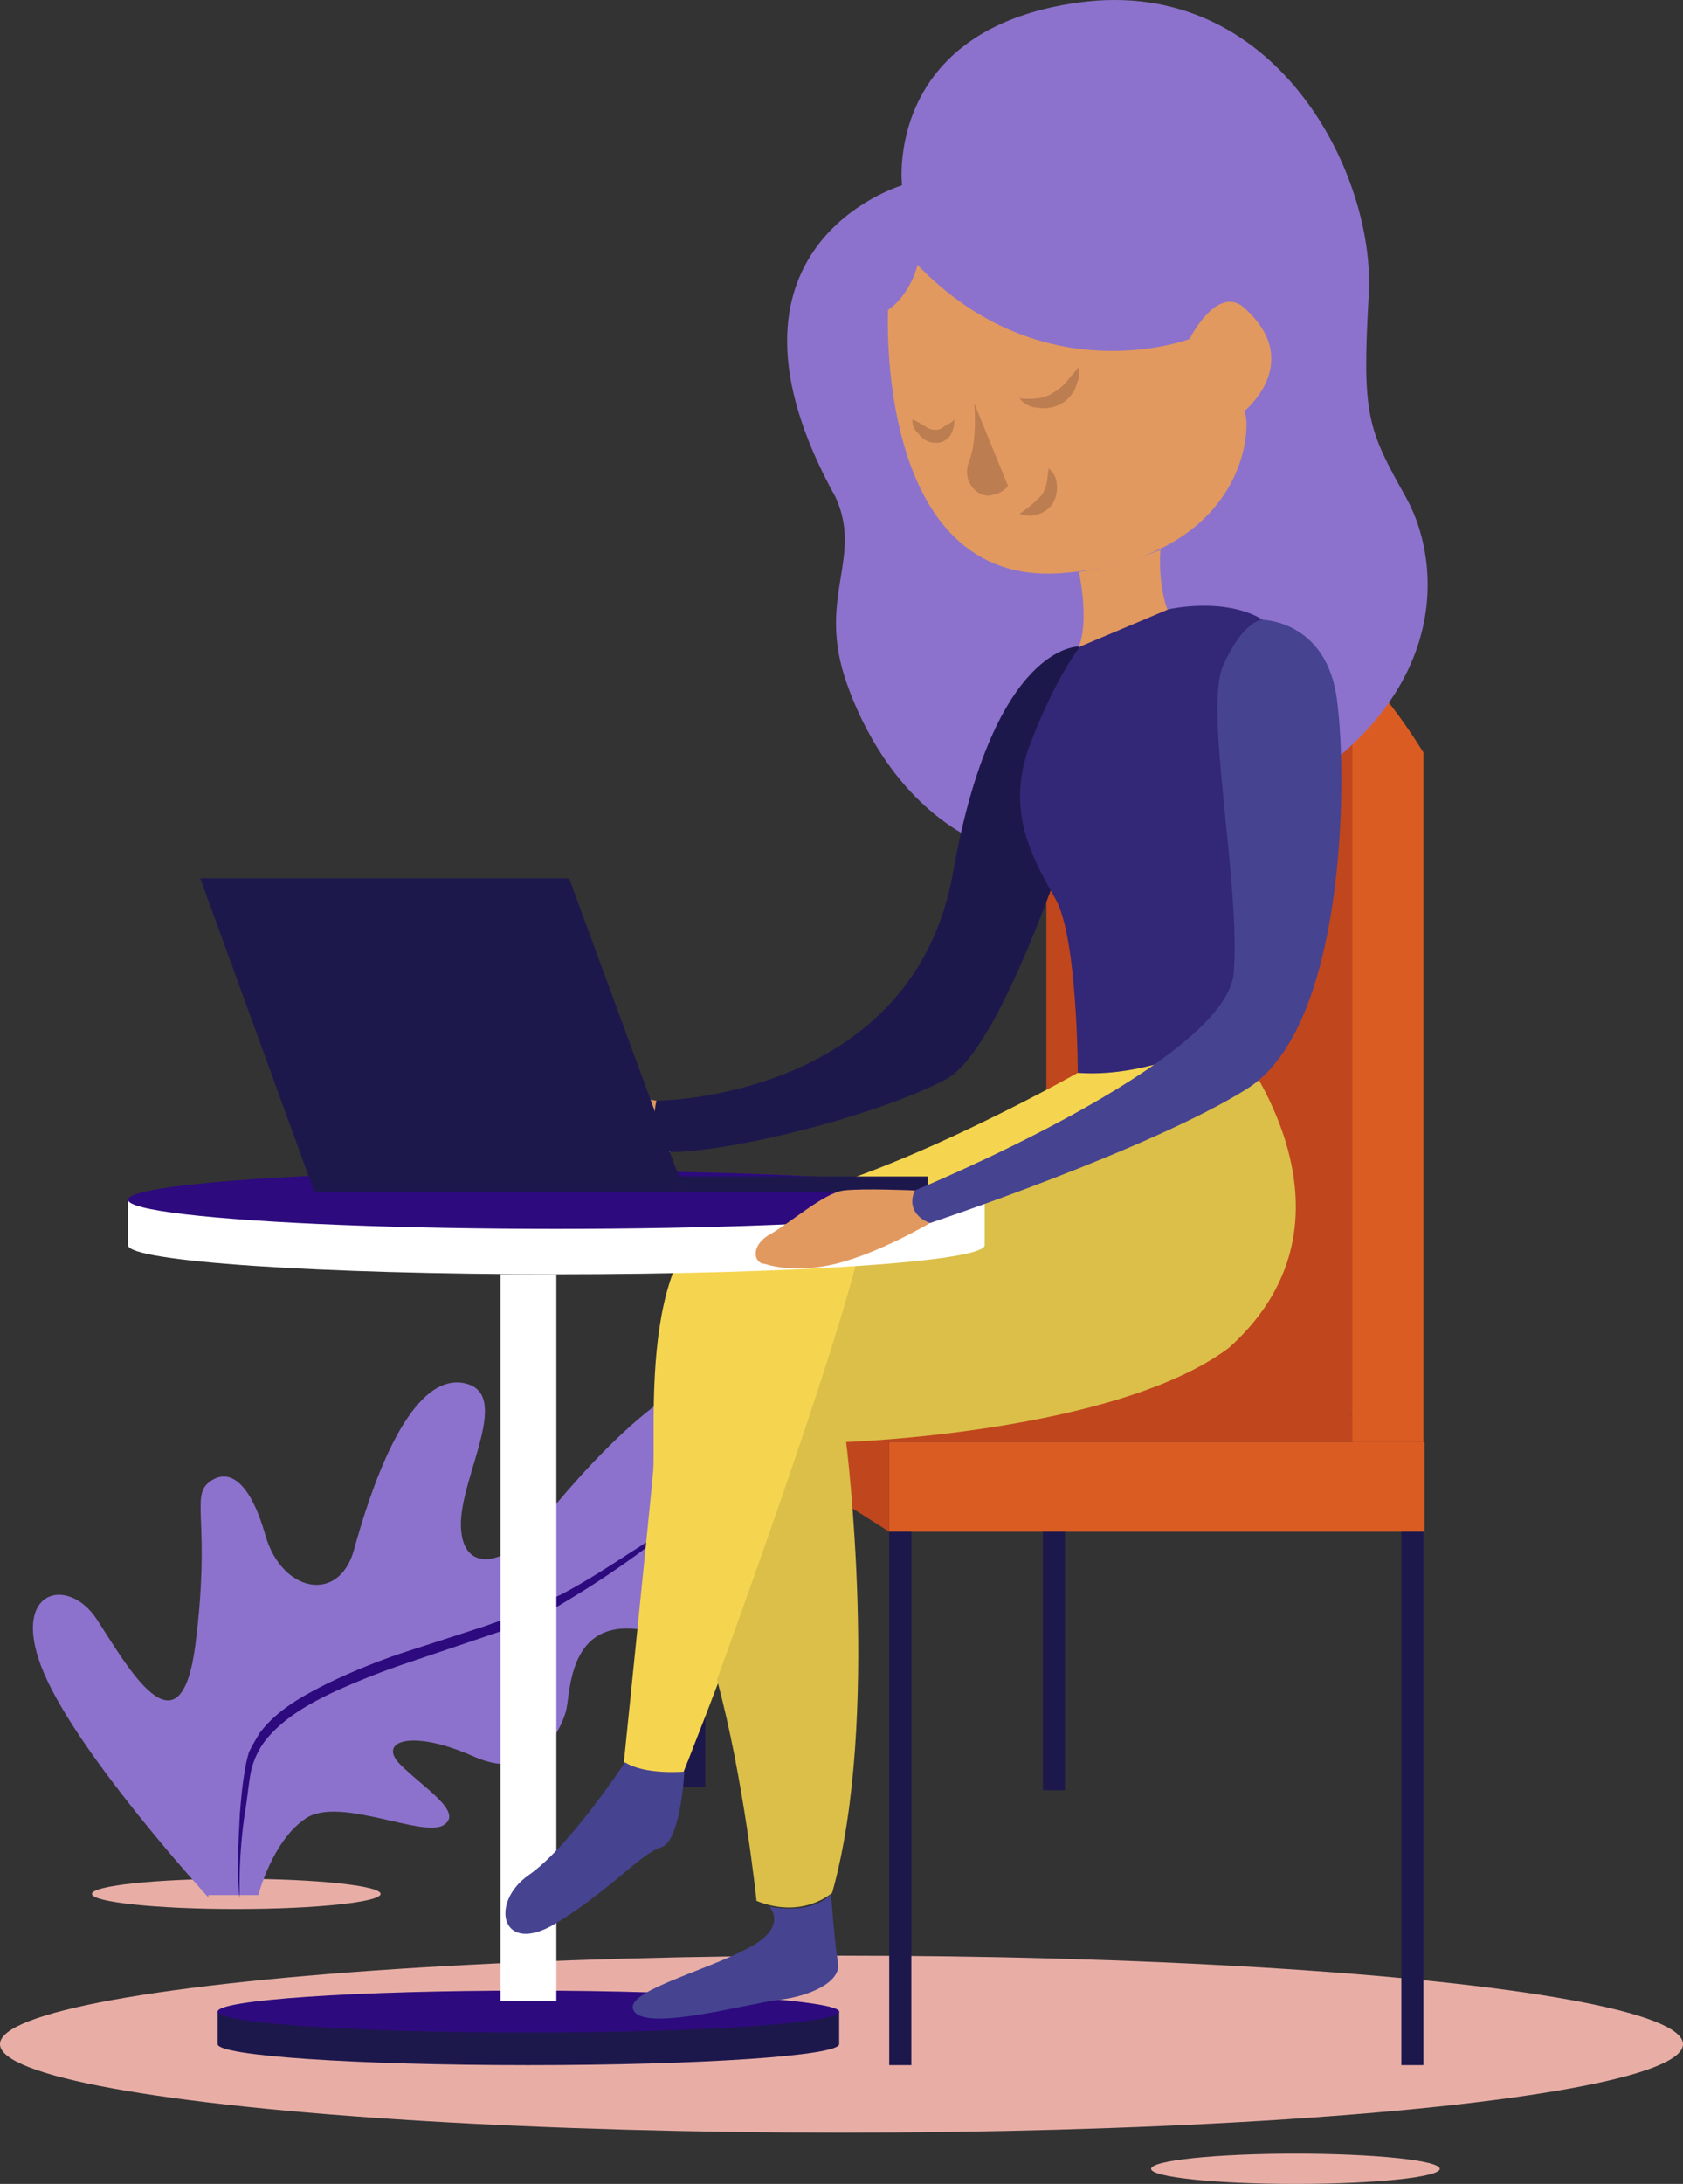 <svg xmlns="http://www.w3.org/2000/svg" viewBox="0 0 345.1 447.511">
  <rect x="0" y="0" width="345.1" height="447.511" fill="#333333" stroke="none"/>
  <defs>
    <style>
      .cls-1 {
        fill: #e8aea6;
      }

      .cls-2 {
        fill: #8c72cc;
      }

      .cls-3 {
        fill: #2d0a7e;
      }

      .cls-4 {
        fill: #c0461d;
      }

      .cls-5 {
        fill: #db5c23;
      }

      .cls-6 {
        fill: #1d184c;
      }

      .cls-7 {
        fill: #f5d54f;
      }

      .cls-8 {
        fill: #dbbf49;
      }

      .cls-9 {
        fill: #e2995f;
      }

      .cls-10 {
        fill: #332777;
      }

      .cls-11 {
        fill: #fff;
      }

      .cls-12 {
        fill: #464391;
      }

      .cls-13 {
        fill: #bc7d51;
      }
    </style>
  </defs>
  <g id="Group_57" data-name="Group 57" transform="translate(-875 -314)">
    <g id="Group_56" data-name="Group 56" transform="translate(875 314)">
      <path id="Path_95" data-name="Path 95" class="cls-1" d="M67.087,164.4c0,1.671-13.126,3.1-29.594,3.1S7.9,166.073,7.9,164.4s13.126-3.1,29.594-3.1S67.087,162.732,67.087,164.4Z" transform="translate(10.954 223.683)"/>
      <g id="Group_52" data-name="Group 52" transform="translate(6.753 281.704)">
        <path id="Path_96" data-name="Path 96" class="cls-2" d="M38.8,225.122S12.544,196.483,5.146,179.3s4.773-20.286,10.74-11.217,17.183,29.594,20.286,5.012-.955-29.832,2.625-32.935c3.819-3.1,8.353-.955,11.694,10.74S65.526,164.98,68.629,154c3.1-11.217,10.74-35.56,21.957-34.367,11.217,1.432-.239,19.093,0,29.355.239,10.024,9.308,8.353,16.467-.716s31.264-37.231,42-28.639c10.74,8.353-4.3,19.57,0,30.31s3.819,28.4-16.706,21.479c-20.525-6.682-19.093,12.41-20.286,15.751-.955,3.341-5.966,14.8-18.854,9.069s-19.809-3.1-15.035,1.671,13.126,9.785,8.83,12.41-21.241-5.966-28.162-1.432-9.785,15.751-9.785,15.751H38.8Z" transform="translate(-2.83 -118.025)"/>
        <g id="Group_51" data-name="Group 51" transform="translate(42.032 26.431)">
          <path id="Path_97" data-name="Path 97" class="cls-3" d="M115.328,129.1a190.077,190.077,0,0,1-27.684,20.047,45.64,45.64,0,0,1-7.637,3.819,81.68,81.68,0,0,1-8.114,3.1l-16.229,5.489a154.423,154.423,0,0,0-15.751,6.205c-5.012,2.387-10.024,5.25-13.6,9.546a16.148,16.148,0,0,0-3.341,7.4c-.477,2.864-.716,5.728-1.193,8.353a100.912,100.912,0,0,0-.955,16.945c-.716-5.728-.239-11.456,0-17.183.239-2.864.477-5.728.955-8.592a27.748,27.748,0,0,1,.955-4.3c.716-1.432,1.432-2.625,2.148-3.819,3.58-4.773,8.83-7.637,14.081-10.262a131.659,131.659,0,0,1,15.99-6.444l16.229-5.25c2.625-.955,5.489-1.909,7.876-2.864,2.625-1.193,5.012-2.387,7.637-3.58,5.012-2.625,9.785-5.728,14.558-8.83C106.259,135.782,110.794,132.441,115.328,129.1Z" transform="translate(-20.442 -129.1)"/>
        </g>
      </g>
      <ellipse id="Ellipse_27" data-name="Ellipse 27" class="cls-1" cx="172.55" cy="18.138" rx="172.55" ry="18.138" transform="translate(0 400.734)"/>
      <ellipse id="Ellipse_28" data-name="Ellipse 28" class="cls-1" cx="29.594" cy="3.103" rx="29.594" ry="3.103" transform="translate(236.033 441.306)"/>
      <path id="Path_98" data-name="Path 98" class="cls-4" d="M210.487,137.389H100.943L58.7,114h89.258Z" transform="translate(81.392 158.098)"/>
      <path id="Path_99" data-name="Path 99" class="cls-5" d="M158.628,81.954V223.24H144.07v-5.489l-47.97-17.9V63.1S125.455,28.495,158.628,81.954Z" transform="translate(133.251 72.246)"/>
      <path id="Path_100" data-name="Path 100" class="cls-4" d="M152.667,81.01V219.193L89.9,198.907V61.918S119.494,27.551,152.667,81.01Z" transform="translate(124.654 70.804)"/>
      <rect id="Rectangle_24" data-name="Rectangle 24" class="cls-5" width="109.783" height="18.377" transform="translate(182.335 295.486)"/>
      <path id="Path_101" data-name="Path 101" class="cls-4" d="M58.7,114v15.035l42.242,26.73V137.389Z" transform="translate(81.392 158.098)"/>
      <rect id="Rectangle_25" data-name="Rectangle 25" class="cls-6" width="4.535" height="78.757" transform="translate(140.092 287.372)"/>
      <path id="Path_102" data-name="Path 102" class="cls-7" d="M146.677,94.739s-43.436,24.582-67.3,26.968-18.854,47.016-19.809,55.13c-.716,7.876-5.966,59.187-5.966,59.187s6.205,4.773,12.172,2.148c0,0,31.026-77.564,36.276-108.351,0,0,48.448-19.331,69.211-39.617C171.5,89.966,158.132,94.978,146.677,94.739Z" transform="translate(74.321 125.092)"/>
      <path id="Path_103" data-name="Path 103" class="cls-8" d="M166.61,88.9s30.787,36.276,0,63.96c-23.15,17.422-78.519,19.331-78.519,19.331s7.16,56.8-2.864,92.361c0,0-5.966,5.489-15.513,1.671,0,0-2.625-25.3-8.114-45.345,0,0,25.059-68.256,29.594-89.736,0,0,42.958-17.9,69.211-39.617C160.4,91.764,163.268,90.332,166.61,88.9Z" transform="translate(85.413 123.294)"/>
      <path id="Path_104" data-name="Path 104" class="cls-2" d="M91.189,37.962s-42.243,12.41-13.6,63.96c5.489,12.172-3.341,19.809,1.671,36.276,5.25,16.706,24.82,53.221,75.416,32.219,50.6-21.241,47.732-54.414,39.856-68.495s-9.069-16.706-7.637-41.527S167.8-5,127.465.493C87.37,5.982,91.189,37.962,91.189,37.962Z" transform="translate(93.771 0.011)"/>
      <path id="Path_105" data-name="Path 105" class="cls-9" d="M76.328,32.008s-2.864,56.8,35.56,53.937,39.14-30.787,37.469-33.173c0,0,12.172-9.785.477-20.763-5.728-5.966-11.694,5.966-11.694,5.966S108.07,49.43,82.294,22.7C82.533,22.7,80.862,28.905,76.328,32.008Z" transform="translate(105.768 31.503)"/>
      <path id="Path_106" data-name="Path 106" class="cls-9" d="M92.931,51.734s2.148,9.785,0,15.274,4.773,13.6,11.933,5.489c7.16-7.876,6.205-13.126,6.205-13.126s-1.909-4.535-1.432-12.172A79.3,79.3,0,0,1,92.931,51.734Z" transform="translate(128.305 65.474)"/>
      <path id="Path_107" data-name="Path 107" class="cls-6" d="M56.762,148.577s52.743-.239,60.858-47.016C125.973,54.784,143.4,55.5,143.4,55.5s-.239,7.876,7.637,8.592c0,0-20.047,72.552-35.083,80.189-14.8,7.637-43.913,14.8-56.562,14.8C59.626,159.078,54.376,153.828,56.762,148.577Z" transform="translate(77.841 76.982)"/>
      <path id="Path_108" data-name="Path 108" class="cls-10" d="M99.476,147.7s0-27.446-4.535-35.56-10.5-17.9-5.25-31.742S99.953,60.356,99.953,60.356l18.138-7.637s11.456-2.625,19.331,2.148l-6.921,85.2S114.75,148.9,99.476,147.7Z" transform="translate(121.522 72.127)"/>
      <path id="Path_109" data-name="Path 109" class="cls-11" d="M11,103v9.308c0,3.341,39.379,5.966,87.826,5.966s87.826-2.625,87.826-5.966V103Z" transform="translate(15.252 142.845)"/>
      <ellipse id="Ellipse_29" data-name="Ellipse 29" class="cls-3" cx="87.826" cy="5.966" rx="87.826" ry="5.966" transform="translate(26.252 239.879)"/>
      <path id="Path_110" data-name="Path 110" class="cls-9" d="M74.892,95.511S63.2,93.363,59.857,93.84c-3.58.239-9.785,6.682-15.035,8.592s2.148,5.966,10.5,4.535c8.592-1.432,13.6.955,22.434-.955A11.2,11.2,0,0,1,74.892,95.511Z" transform="translate(59.711 130.048)"/>
      <path id="Path_111" data-name="Path 111" class="cls-6" d="M18.7,172.7v6.682c0,2.387,28.4,4.3,63.722,4.3,35.083,0,63.722-1.909,63.722-4.3V172.7Z" transform="translate(25.929 239.49)"/>
      <path id="Path_112" data-name="Path 112" class="cls-6" d="M17.2,75.4l23.389,64.2h75.893L92.855,75.4Z" transform="translate(23.849 104.576)"/>
      <path id="Path_113" data-name="Path 113" class="cls-3" d="M146.143,175.2c0,2.387-28.4,4.3-63.722,4.3-35.083,0-63.722-1.909-63.722-4.3s28.4-4.3,63.722-4.3C117.5,170.9,146.143,173.048,146.143,175.2Z" transform="translate(25.929 236.994)"/>
      <rect id="Rectangle_26" data-name="Rectangle 26" class="cls-11" width="11.456" height="148.923" transform="translate(102.623 261.119)"/>
      <path id="Path_114" data-name="Path 114" class="cls-12" d="M67.952,151.3S56.5,168.722,48.143,174.45c-8.114,5.728-5.489,16.706,5.728,9.785,10.978-6.682,17.422-14.32,21.479-15.513s4.773-15.513,4.773-15.513S72.009,153.925,67.952,151.3Z" transform="translate(60.208 209.817)"/>
      <path id="Path_115" data-name="Path 115" class="cls-12" d="M82.378,165.225s4.3,4.3-5.012,8.83c-9.308,4.773-25.536,8.83-22.673,12.649,2.864,4.057,23.389-1.671,29.594-2.387s12.888-3.58,12.172-7.637S95.027,162.6,95.027,162.6,91.925,166.9,82.378,165.225Z" transform="translate(75.375 225.486)"/>
      <path id="Path_116" data-name="Path 116" class="cls-6" d="M59.493,104.1h49.88V101H58.3Z" transform="translate(80.838 140.072)"/>
      <path id="Path_117" data-name="Path 117" class="cls-13" d="M84.554,34.6s.716,7.16-.955,11.694c-1.909,4.535,1.909,7.876,4.535,7.16,2.625-.477,3.341-1.909,3.341-1.909Z" transform="translate(115.203 48.003)"/>
      <path id="Path_118" data-name="Path 118" class="cls-12" d="M78.949,170.143s63.96-26.252,65.392-44.629-6.205-54.175-2.148-63.006c4.057-9.069,7.876-9.308,7.876-9.308s13.6,0,15.513,16.945c2.148,16.945,1.432,66.824-18.615,79.235-19.809,12.41-64.915,27.446-64.915,27.446S76.563,175.632,78.949,170.143Z" transform="translate(108.636 73.793)"/>
      <path id="Path_119" data-name="Path 119" class="cls-9" d="M97.562,102.323s-10.5-.477-14.558,0-10.978,6.682-15.274,9.069c-4.057,2.387-3.1,5.966-.955,5.966,0,0,5.728,2.148,14.558,0s19.331-8.353,19.331-8.353S95.414,107.335,97.562,102.323Z" transform="translate(90.024 141.613)"/>
      <g id="Group_53" data-name="Group 53" transform="translate(187.108 85.944)">
        <path id="Path_120" data-name="Path 120" class="cls-13" d="M78.4,36a26.033,26.033,0,0,1,2.625,1.432,3.809,3.809,0,0,0,1.909.716,2.573,2.573,0,0,0,1.671-.477,5.217,5.217,0,0,1,1.193-.716A4.19,4.19,0,0,0,86.992,36a6.606,6.606,0,0,1-.716,3.1,3.545,3.545,0,0,1-3.58,1.671,4.164,4.164,0,0,1-3.1-1.909A3.212,3.212,0,0,1,78.4,36Z" transform="translate(-78.4 -36)"/>
      </g>
      <g id="Group_54" data-name="Group 54" transform="translate(209.065 75.205)">
        <path id="Path_121" data-name="Path 121" class="cls-13" d="M87.6,37.944c2.864.239,5.25,0,6.921-1.193A10.405,10.405,0,0,0,97.146,34.6c.477-.477.716-.955,1.193-1.432s.716-.955,1.432-1.671v2.148L99.056,35.8a7.038,7.038,0,0,1-3.1,3.341,7.622,7.622,0,0,1-4.535.716A4.982,4.982,0,0,1,87.6,37.944Z" transform="translate(-87.6 -31.5)"/>
      </g>
      <g id="Group_55" data-name="Group 55" transform="translate(209.065 95.968)">
        <path id="Path_122" data-name="Path 122" class="cls-13" d="M87.6,49.508a26.836,26.836,0,0,0,4.535-3.819,8.477,8.477,0,0,0,.955-2.148c.239-.955.239-1.909.477-3.341a4.558,4.558,0,0,1,1.671,3.341,6.4,6.4,0,0,1-.955,4.057,5.8,5.8,0,0,1-3.341,2.148A5.474,5.474,0,0,1,87.6,49.508Z" transform="translate(-87.6 -40.2)"/>
      </g>
      <rect id="Rectangle_27" data-name="Rectangle 27" class="cls-6" width="4.535" height="109.305" transform="translate(182.335 313.863)"/>
      <rect id="Rectangle_28" data-name="Rectangle 28" class="cls-6" width="4.535" height="109.305" transform="translate(287.345 313.863)"/>
      <rect id="Rectangle_29" data-name="Rectangle 29" class="cls-6" width="4.535" height="52.982" transform="translate(213.838 313.863)"/>
    </g>
  </g>
</svg>
